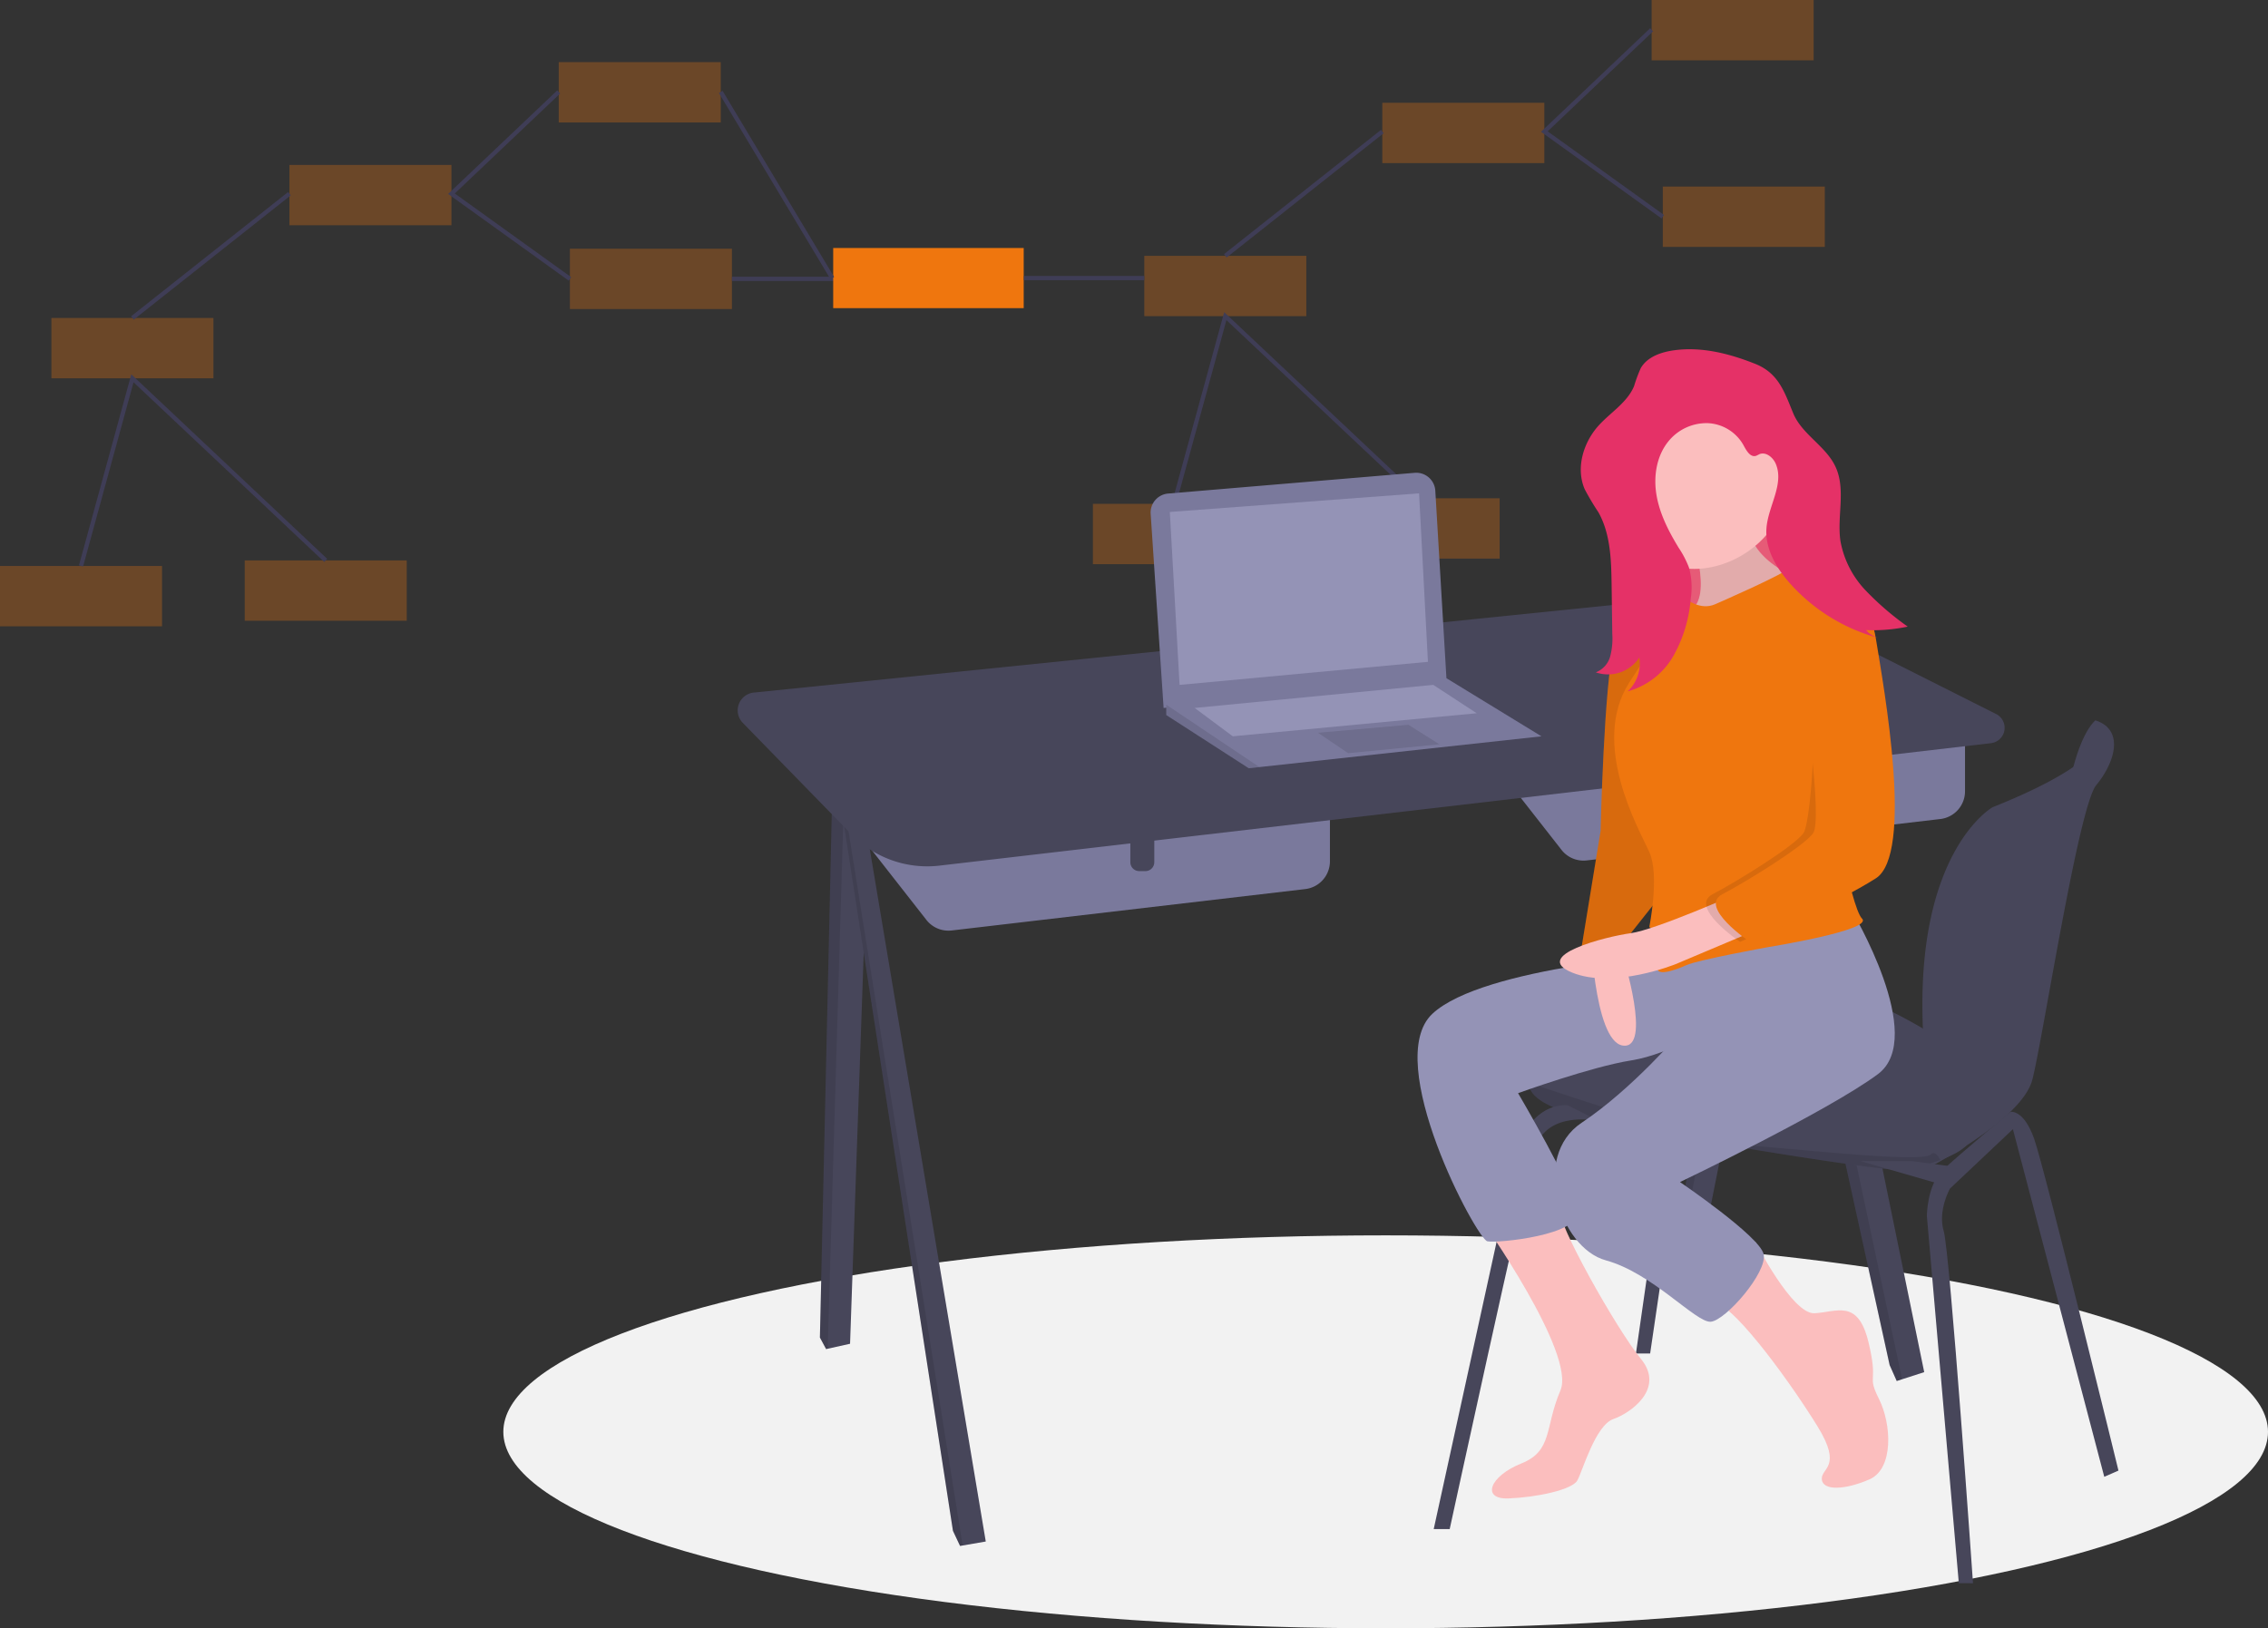 <svg id="Group_101" data-name="Group 101" xmlns="http://www.w3.org/2000/svg" width="532.441" height="382.363" viewBox="0 0 532.441 382.363">
  <rect x="0" y="0" width="532.441" height="382.363" fill="#333333" stroke="none"/>
  <rect id="Rectangle_18" data-name="Rectangle 18" width="38.039" height="14.166" transform="translate(324.515 24.135)" fill="#ef760e" opacity="0.3"/>
  <rect id="Rectangle_19" data-name="Rectangle 19" width="38.039" height="14.166" transform="translate(387.739)" fill="#ef760e" opacity="0.3"/>
  <rect id="Rectangle_20" data-name="Rectangle 20" width="38.039" height="14.166" transform="translate(390.362 43.81)" fill="#ef760e" opacity="0.3"/>
  <rect id="Rectangle_21" data-name="Rectangle 21" width="38.039" height="14.166" transform="translate(268.638 60.075)" fill="#ef760e" opacity="0.3"/>
  <rect id="Rectangle_22" data-name="Rectangle 22" width="38.039" height="14.166" transform="translate(256.57 118.314)" fill="#ef760e" opacity="0.3"/>
  <rect id="Rectangle_23" data-name="Rectangle 23" width="38.039" height="14.166" transform="translate(314.022 117.002)" fill="#ef760e" opacity="0.3"/>
  <path id="Path_201" data-name="Path 201" d="M795.314,14.856l-25.184,23.9,27.807,20" transform="translate(-407.576 -7.862)" fill="none" stroke="#3f3d56" stroke-miterlimit="10" stroke-width="1"/>
  <line id="Line_9" data-name="Line 9" x1="36.858" y2="29.185" transform="translate(287.657 30.89)" fill="none" stroke="#3f3d56" stroke-miterlimit="10" stroke-width="1"/>
  <path id="Path_202" data-name="Path 202" d="M585.4,201.764,597.468,157.7l45.385,42.761" transform="translate(-309.812 -83.461)" fill="none" stroke="#3f3d56" stroke-miterlimit="10" stroke-width="1"/>
  <rect id="Rectangle_24" data-name="Rectangle 24" width="38.039" height="14.166" transform="translate(67.945 38.729)" fill="#ef760e" opacity="0.3"/>
  <rect id="Rectangle_25" data-name="Rectangle 25" width="38.039" height="14.166" transform="translate(131.169 14.594)" fill="#ef760e" opacity="0.3"/>
  <rect id="Rectangle_26" data-name="Rectangle 26" width="38.039" height="14.166" transform="translate(133.792 58.404)" fill="#ef760e" opacity="0.3"/>
  <rect id="Rectangle_27" data-name="Rectangle 27" width="38.039" height="14.166" transform="translate(12.068 74.669)" fill="#ef760e" opacity="0.3"/>
  <rect id="Rectangle_28" data-name="Rectangle 28" width="38.039" height="14.166" transform="translate(0 132.908)" fill="#ef760e" opacity="0.3"/>
  <rect id="Rectangle_29" data-name="Rectangle 29" width="38.039" height="14.166" transform="translate(57.452 131.596)" fill="#ef760e" opacity="0.3"/>
  <path id="Path_203" data-name="Path 203" d="M250.314,45.856l-25.184,23.9,27.807,20" transform="translate(-119.145 -24.268)" fill="none" stroke="#3f3d56" stroke-miterlimit="10" stroke-width="1"/>
  <line id="Line_10" data-name="Line 10" x1="36.858" y2="29.185" transform="translate(31.087 45.484)" fill="none" stroke="#3f3d56" stroke-miterlimit="10" stroke-width="1"/>
  <path id="Path_204" data-name="Path 204" d="M40.4,232.764,52.468,188.7l45.385,42.761" transform="translate(-21.381 -99.867)" fill="none" stroke="#3f3d56" stroke-miterlimit="10" stroke-width="1"/>
  <line id="Line_11" data-name="Line 11" x2="43.139" transform="translate(171.831 65.487)" fill="none" stroke="#3f3d56" stroke-miterlimit="10" stroke-width="1"/>
  <rect id="Rectangle_30" data-name="Rectangle 30" width="44.723" height="14.123" transform="translate(195.605 58.237)" fill="#ef760e"/>
  <line id="Line_12" data-name="Line 12" x2="28.251" transform="translate(240.386 65.299)" fill="none" stroke="#3f3d56" stroke-miterlimit="10" stroke-width="1"/>
  <line id="Line_13" data-name="Line 13" x1="26.183" y1="43.711" transform="translate(169.208 21.588)" fill="none" stroke="#3f3d56" stroke-miterlimit="10" stroke-width="1"/>
  <ellipse id="Ellipse_47" data-name="Ellipse 47" cx="207.139" cy="46.135" rx="207.139" ry="46.135" transform="translate(118.163 290.092)" fill="#f2f2f2"/>
  <path id="Path_205" data-name="Path 205" d="M865.255,391.611l-20.2,101.2h-4.372l-.481-.748-1.393-2.167L856.3,395.359l2.655-1.112Z" transform="translate(-443.923 -207.252)" fill="#47465a"/>
  <path id="Path_206" data-name="Path 206" d="M858.956,397.21,840.2,495.029l-1.393-2.167L856.3,398.322Z" transform="translate(-443.923 -210.215)" opacity="0.1"/>
  <path id="Path_207" data-name="Path 207" d="M918.305,533.676l-5.193,1.674-1.262.408-1.666-3.748L881.6,401.638l2.971-.666,6.243-1.4Z" transform="translate(-466.571 -211.465)" fill="#47465a"/>
  <path id="Path_208" data-name="Path 208" d="M913.112,536.923l-1.262.408-1.666-3.748L881.6,403.211l2.971-.666Z" transform="translate(-466.571 -213.039)" opacity="0.1"/>
  <path id="Path_209" data-name="Path 209" d="M420.526,391.611,415.945,522.8l-5.25,1.166-.372.083-1.458-2.707L411.78,392.86l2.8-.4Z" transform="translate(-216.383 -207.252)" fill="#47465a"/>
  <path id="Path_210" data-name="Path 210" d="M414.585,393.415l-3.89,131.5-.372.083-1.458-2.707,2.915-128.481Z" transform="translate(-216.383 -208.207)" opacity="0.1"/>
  <path id="Path_211" data-name="Path 211" d="M453.19,571.81l-5.431.937-.608.1-1.666-3.54L419.039,397.934l.762-.231,4.027-1.226Z" transform="translate(-221.768 -209.827)" fill="#47465a"/>
  <path id="Path_212" data-name="Path 212" d="M447.759,574.126l-.608.1-1.666-3.54L419.039,399.312l.762-.231Z" transform="translate(-221.768 -211.205)" opacity="0.1"/>
  <path id="Path_213" data-name="Path 213" d="M770.246,404.99l20.22,25.837a6.557,6.557,0,0,0,5.926,2.471l83.005-9.721a6.557,6.557,0,0,0,5.794-6.512V397.91Z" transform="translate(-423.879 -231.251)" fill="#7a799c"/>
  <path id="Path_214" data-name="Path 214" d="M880.388,377.9h5.622v8.114a2.089,2.089,0,0,1-2.089,2.089h-1.444a2.089,2.089,0,0,1-2.089-2.089V377.9Z" transform="translate(-465.927 -199.995)" fill="#47465a"/>
  <path id="Path_215" data-name="Path 215" d="M453.539,439.933l20.22,25.837a6.557,6.557,0,0,0,5.926,2.471l83.005-9.721a6.557,6.557,0,0,0,5.794-6.513V432.853Z" transform="translate(-256.268 -249.744)" fill="#7a799c"/>
  <path id="Path_216" data-name="Path 216" d="M563.68,412.842H569.3v8.114a2.089,2.089,0,0,1-2.089,2.089h-1.444a2.089,2.089,0,0,1-2.089-2.089v-8.114Z" transform="translate(-298.316 -218.488)" fill="#47465a"/>
  <path id="Path_217" data-name="Path 217" d="M449.69,404.56l246.9-28.76a3.631,3.631,0,0,0,1.213-6.849L653.637,346.74a51.119,51.119,0,0,0-28.153-5.187L406.132,363.92a4.2,4.2,0,0,0-2.57,7.106l25.544,26.207a24.8,24.8,0,0,0,20.584,7.327Z" transform="translate(-229.188 -201.286)" fill="#47465a"/>
  <path id="Path_218" data-name="Path 218" d="M1075.7,404.677l-2.641-1.46s-2.851,2.1-5.174,10.941,4.341.1,4.341.1l2.915-6.039Z" transform="translate(-581.139 -234.06)" fill="#47465a"/>
  <path id="Path_219" data-name="Path 219" d="M904.421,551.118s-2.707,12.7-3.957,16.242c-.612,1.733-3.569,3.317-6.847,4.529a45.839,45.839,0,0,1-8.979,2.343c-3.54.416-48.935-6.664-71.008-11.453-14.87-3.226-16.792-6.926-16.463-9a3,3,0,0,1,.846-1.624s21.865-14.785,29.569-21.865,22.906-1.458,39.565,1.458S904.421,551.118,904.421,551.118Z" transform="translate(-438.109 -299.499)" fill="#47465a"/>
  <path id="Path_220" data-name="Path 220" d="M1033.769,403.217s10.2,6.664-24.155,20.407c0,0-18.675,10.53-16.244,53.9a11.9,11.9,0,0,0,1.729,5.509c3.545,5.831,11.141,20.59-1.519,22.423v3.332s22.906-11.453,25.4-21.24,10.828-64.136,14.993-69.134S1040.849,405.508,1033.769,403.217Z" transform="translate(-541.847 -234.06)" fill="#47465a"/>
  <path id="Path_221" data-name="Path 221" d="M893.616,602.148a45.844,45.844,0,0,1-8.979,2.343c-3.54.416-48.935-6.664-71.008-11.453-14.87-3.226-16.792-6.926-16.463-9,9.775,3.342,41.514,13.95,52.9,14.826,13.535,1.041,39.394,3.936,41.353,1.968C892.177,600.078,892.947,600.877,893.616,602.148Z" transform="translate(-438.108 -329.757)" opacity="0.1"/>
  <path id="Path_222" data-name="Path 222" d="M749.457,694.709l19.782-90.374s3.54-9.579,11.661-9.162l7.5,3.749s-12.494-2.915-15.2,6.663-19.99,89.125-19.99,89.125Z" transform="translate(-412.876 -335.641)" fill="#47465a"/>
  <path id="Path_223" data-name="Path 223" d="M815.808,613.108l7.913-55.182h3.54l-8.121,55.182Z" transform="translate(-431.75 -295.271)" fill="#47465a"/>
  <path id="Path_224" data-name="Path 224" d="M1002.893,709.16l-7.5-86.209s0-7.288,3.748-10.828,15.848-13.638,15.848-13.638,3.1-.73,5.6,6.35,19.782,77.88,19.782,77.88l-3.332,1.458-21.449-81.628L1000.809,616.5s-2.915,5.206-1.458,10,6.872,82.669,6.872,82.669Z" transform="translate(-543.035 -337.389)" fill="#47465a"/>
  <path id="Path_225" data-name="Path 225" d="M927.717,579.158l18.741,5.414,4.165-3.956-10.828-1.458Z" transform="translate(-490.975 -306.508)" fill="#47465a"/>
  <path id="Path_226" data-name="Path 226" d="M608.3,289.355l3.039,45.582,66.427-6.455-2.643-44.558a4.482,4.482,0,0,0-4.849-4.2L612.4,284.591A4.482,4.482,0,0,0,608.3,289.355Z" transform="translate(-338.167 -168.695)" fill="#7a799c"/>
  <path id="Path_227" data-name="Path 227" d="M669.678,351.959l-66.219,7.224-2.5.273-19.366-12.494v-2.707l65.8-5.926Z" transform="translate(-307.797 -179.053)" fill="#7a799c"/>
  <path id="Path_228" data-name="Path 228" d="M603.459,366.163l-2.5.273-19.366-12.494v-2.424Z" transform="translate(-307.797 -186.034)" opacity="0.1"/>
  <path id="Path_229" data-name="Path 229" d="M583.364,250.457l2.291,40.606,58.306-5.414-2.083-39.565Z" transform="translate(-308.734 -130.235)" fill="#9493b6"/>
  <path id="Path_230" data-name="Path 230" d="M657.233,363.406l7.08,4.79,21.448-2.083-7.288-4.581Z" transform="translate(-347.827 -191.333)" opacity="0.1"/>
  <path id="Path_231" data-name="Path 231" d="M595.749,347.041,604.7,353.7l57.265-5.414-10.2-6.664Z" transform="translate(-315.288 -180.799)" fill="#9493b6"/>
  <rect id="Rectangle_31" data-name="Rectangle 31" width="42.272" height="42.272" transform="translate(382.08 104.709)" fill="#ff6584"/>
  <rect id="Rectangle_32" data-name="Rectangle 32" width="42.272" height="42.272" transform="translate(382.08 104.709)" opacity="0.1"/>
  <path id="Path_232" data-name="Path 232" d="M876.072,299.113s5.963,16.15,0,19.132,21.368,0,21.368,0l7.7-6.212s-17.393-4.969-14.908-16.4S876.072,299.113,876.072,299.113Z" transform="translate(-479.435 -174.842)" fill="#fbbebe"/>
  <path id="Path_233" data-name="Path 233" d="M876.072,299.113s5.963,16.15,0,19.132,21.368,0,21.368,0l7.7-6.212s-17.393-4.969-14.908-16.4S876.072,299.113,876.072,299.113Z" transform="translate(-479.435 -174.842)" opacity="0.1"/>
  <path id="Path_234" data-name="Path 234" d="M773.056,648.472s22.362,31.555,18.635,40.251-1.739,14.163-9.193,17.144-9.442,8.448-2.982,8.2,14.908-1.988,16.15-4.224,4.224-12.92,8.448-14.411,12.175-7.206,6.46-14.163-20.114-32.582-19-35.174S773.056,648.472,773.056,648.472Z" transform="translate(-425.366 -362.201)" fill="#fbbebe"/>
  <path id="Path_235" data-name="Path 235" d="M803.008,519.512s-46.214,2.982-58.141,14.163,10.436,52.923,12.92,53.42,21.865-1.491,21.12-6.957-13.914-27.828-13.914-27.828,17.144-6.212,26.586-7.7,19.877-8.448,19.877-8.448Z" transform="translate(-408.606 -295.607)" fill="#9493b6"/>
  <path id="Path_236" data-name="Path 236" d="M827.417,503.617s.745,27.58,7.7,28.573,0-21.119,0-21.119l-.248-8.448Z" transform="translate(-454.135 -286.668)" fill="#fbbebe"/>
  <path id="Path_237" data-name="Path 237" d="M846.3,350.379s-12.92-3.727-15.4,6.212-3.23,44.227-3.23,44.227L823.2,428.149s8.2-2.485,9.939-1.242l10.435-13.169Z" transform="translate(-451.901 -205.734)" fill="#ef760e"/>
  <path id="Path_238" data-name="Path 238" d="M846.3,350.379s-12.92-3.727-15.4,6.212-3.23,44.227-3.23,44.227L823.2,428.149s8.2-2.485,9.939-1.242l10.435-13.169Z" transform="translate(-451.901 -205.734)" opacity="0.1"/>
  <path id="Path_239" data-name="Path 239" d="M898.151,663.225s8.683,17.07,13.9,16.822,10.187-3.479,12.672,6.709-.5,7.454,2.485,13.417,3.479,16.4-2.236,18.883-10.932,2.733-11.181,0,4.969-2.733-.994-12.423-18.635-27.331-23.853-29.07S898.151,663.225,898.151,663.225Z" transform="translate(-486.095 -371.664)" fill="#fbbebe"/>
  <path id="Path_240" data-name="Path 240" d="M879.454,497.873s17.889,29.816,6.212,38.512S839.2,561.729,839.2,561.729s18.635,12.672,19.629,16.9-8.945,15.653-12.423,15.9-13.666-11.429-24.6-14.411-17.641-24.35-5.715-32.3,23.107-21.12,23.107-21.12l-3.477-19.129Z" transform="translate(-444.801 -284.155)" fill="#9493b6"/>
  <path id="Path_241" data-name="Path 241" d="M879.286,265.347c0,10.566-10.824,19.3-21.39,19.3a19.132,19.132,0,1,1,0-38.264C868.463,246.384,879.286,254.78,879.286,265.347Z" transform="translate(-460.141 -151.059)" fill="#fbbebe"/>
  <path id="Path_242" data-name="Path 242" d="M863.113,335.638s17.144-7.454,17.144-8.448,9.939,2.236,12.175,4.224,3.479,1.739,4.969,5.715-7.454,41-7.454,41,4.969,28.573,7.7,31.307-22.113,6.709-22.113,6.709-16.4,2.982-19.132,4.224-7.7,2.982-6.709,0,5.218-5.218-1.988-8.945c0,0,2.485-12.175,0-17.641s-13.914-25.343-4.721-39.754S856.4,334.4,856.4,334.4,859.634,337.129,863.113,335.638Z" transform="translate(-460.512 -193.726)" fill="#ef760e"/>
  <path id="Path_243" data-name="Path 243" d="M854.248,489.428s-19.38,8.6-25.219,9.391-23.48,5.268-13.79,9.243,24.35-1.988,24.35-1.988l20.623-8.7Z" transform="translate(-446.181 -279.685)" fill="#fbbebe"/>
  <path id="Path_244" data-name="Path 244" d="M913.692,343.213s7.157-3.462,9.144,8.713,8.945,50.687,0,56.4-29.567,14.908-29.567,14.908-12.175-8.2-6.46-11.181,19.38-11.429,21.368-14.411,4-36.262.518-41.728S913.692,343.213,913.692,343.213Z" transform="translate(-484.759 -202.063)" opacity="0.1"/>
  <path id="Path_245" data-name="Path 245" d="M915.775,337.424s9.939-.5,11.926,11.678,8.945,50.687,0,56.4-29.567,14.908-29.567,14.908-12.175-8.2-6.46-11.181,19.38-11.429,21.368-14.411-1.491-34.04-4.969-39.506S915.775,337.424,915.775,337.424Z" transform="translate(-487.334 -199.239)" fill="#ef760e"/>
  <path id="Path_246" data-name="Path 246" d="M844.735,218.343c-3.05.415-6.322,1.531-7.857,4.2a35.494,35.494,0,0,0-1.572,4.228c-1.6,3.838-5.474,6.13-8.273,9.2-3.648,4-5.46,10.04-3.309,15.011a61.414,61.414,0,0,0,3.212,5.4c2.863,5.1,3.016,11.235,3.1,17.087l.16,11.506a16.535,16.535,0,0,1-.485,5.225,5.6,5.6,0,0,1-3.386,3.774,8.775,8.775,0,0,0,10.219-3.49,8.968,8.968,0,0,1-2.741,7.956,17.786,17.786,0,0,0,10.782-8.4,32.554,32.554,0,0,0,4.023-13.335,17.482,17.482,0,0,0-.42-7.356,23.027,23.027,0,0,0-2.41-4.628c-2.338-3.839-4.443-7.921-5.2-12.352s0-9.292,2.88-12.745a11.513,11.513,0,0,1,9.093-4.169,10.123,10.123,0,0,1,8.44,5.167c.665,1.251,1.611,2.947,2.957,2.507a7.313,7.313,0,0,0,.729-.358c1.5-.684,3.208.665,3.87,2.176,2.089,4.767-1.76,9.972-2.157,15.161-.37,4.828,2.321,9.381,5.539,13a42.707,42.707,0,0,0,20.88,12.828,5.86,5.86,0,0,1-3.029-1.882,39.767,39.767,0,0,0,9.772-.819,67.357,67.357,0,0,1-9.935-8.554,22.591,22.591,0,0,1-5.86-11.542c-.845-5.814,1.321-12.11-1.155-17.438-2.263-4.871-7.877-7.593-9.927-12.557-2.082-5.043-3.432-9.424-8.946-11.619C857.713,219.137,851.236,217.458,844.735,218.343Z" transform="translate(-451.691 -136.092)" fill="#e53167"/>
</svg>
